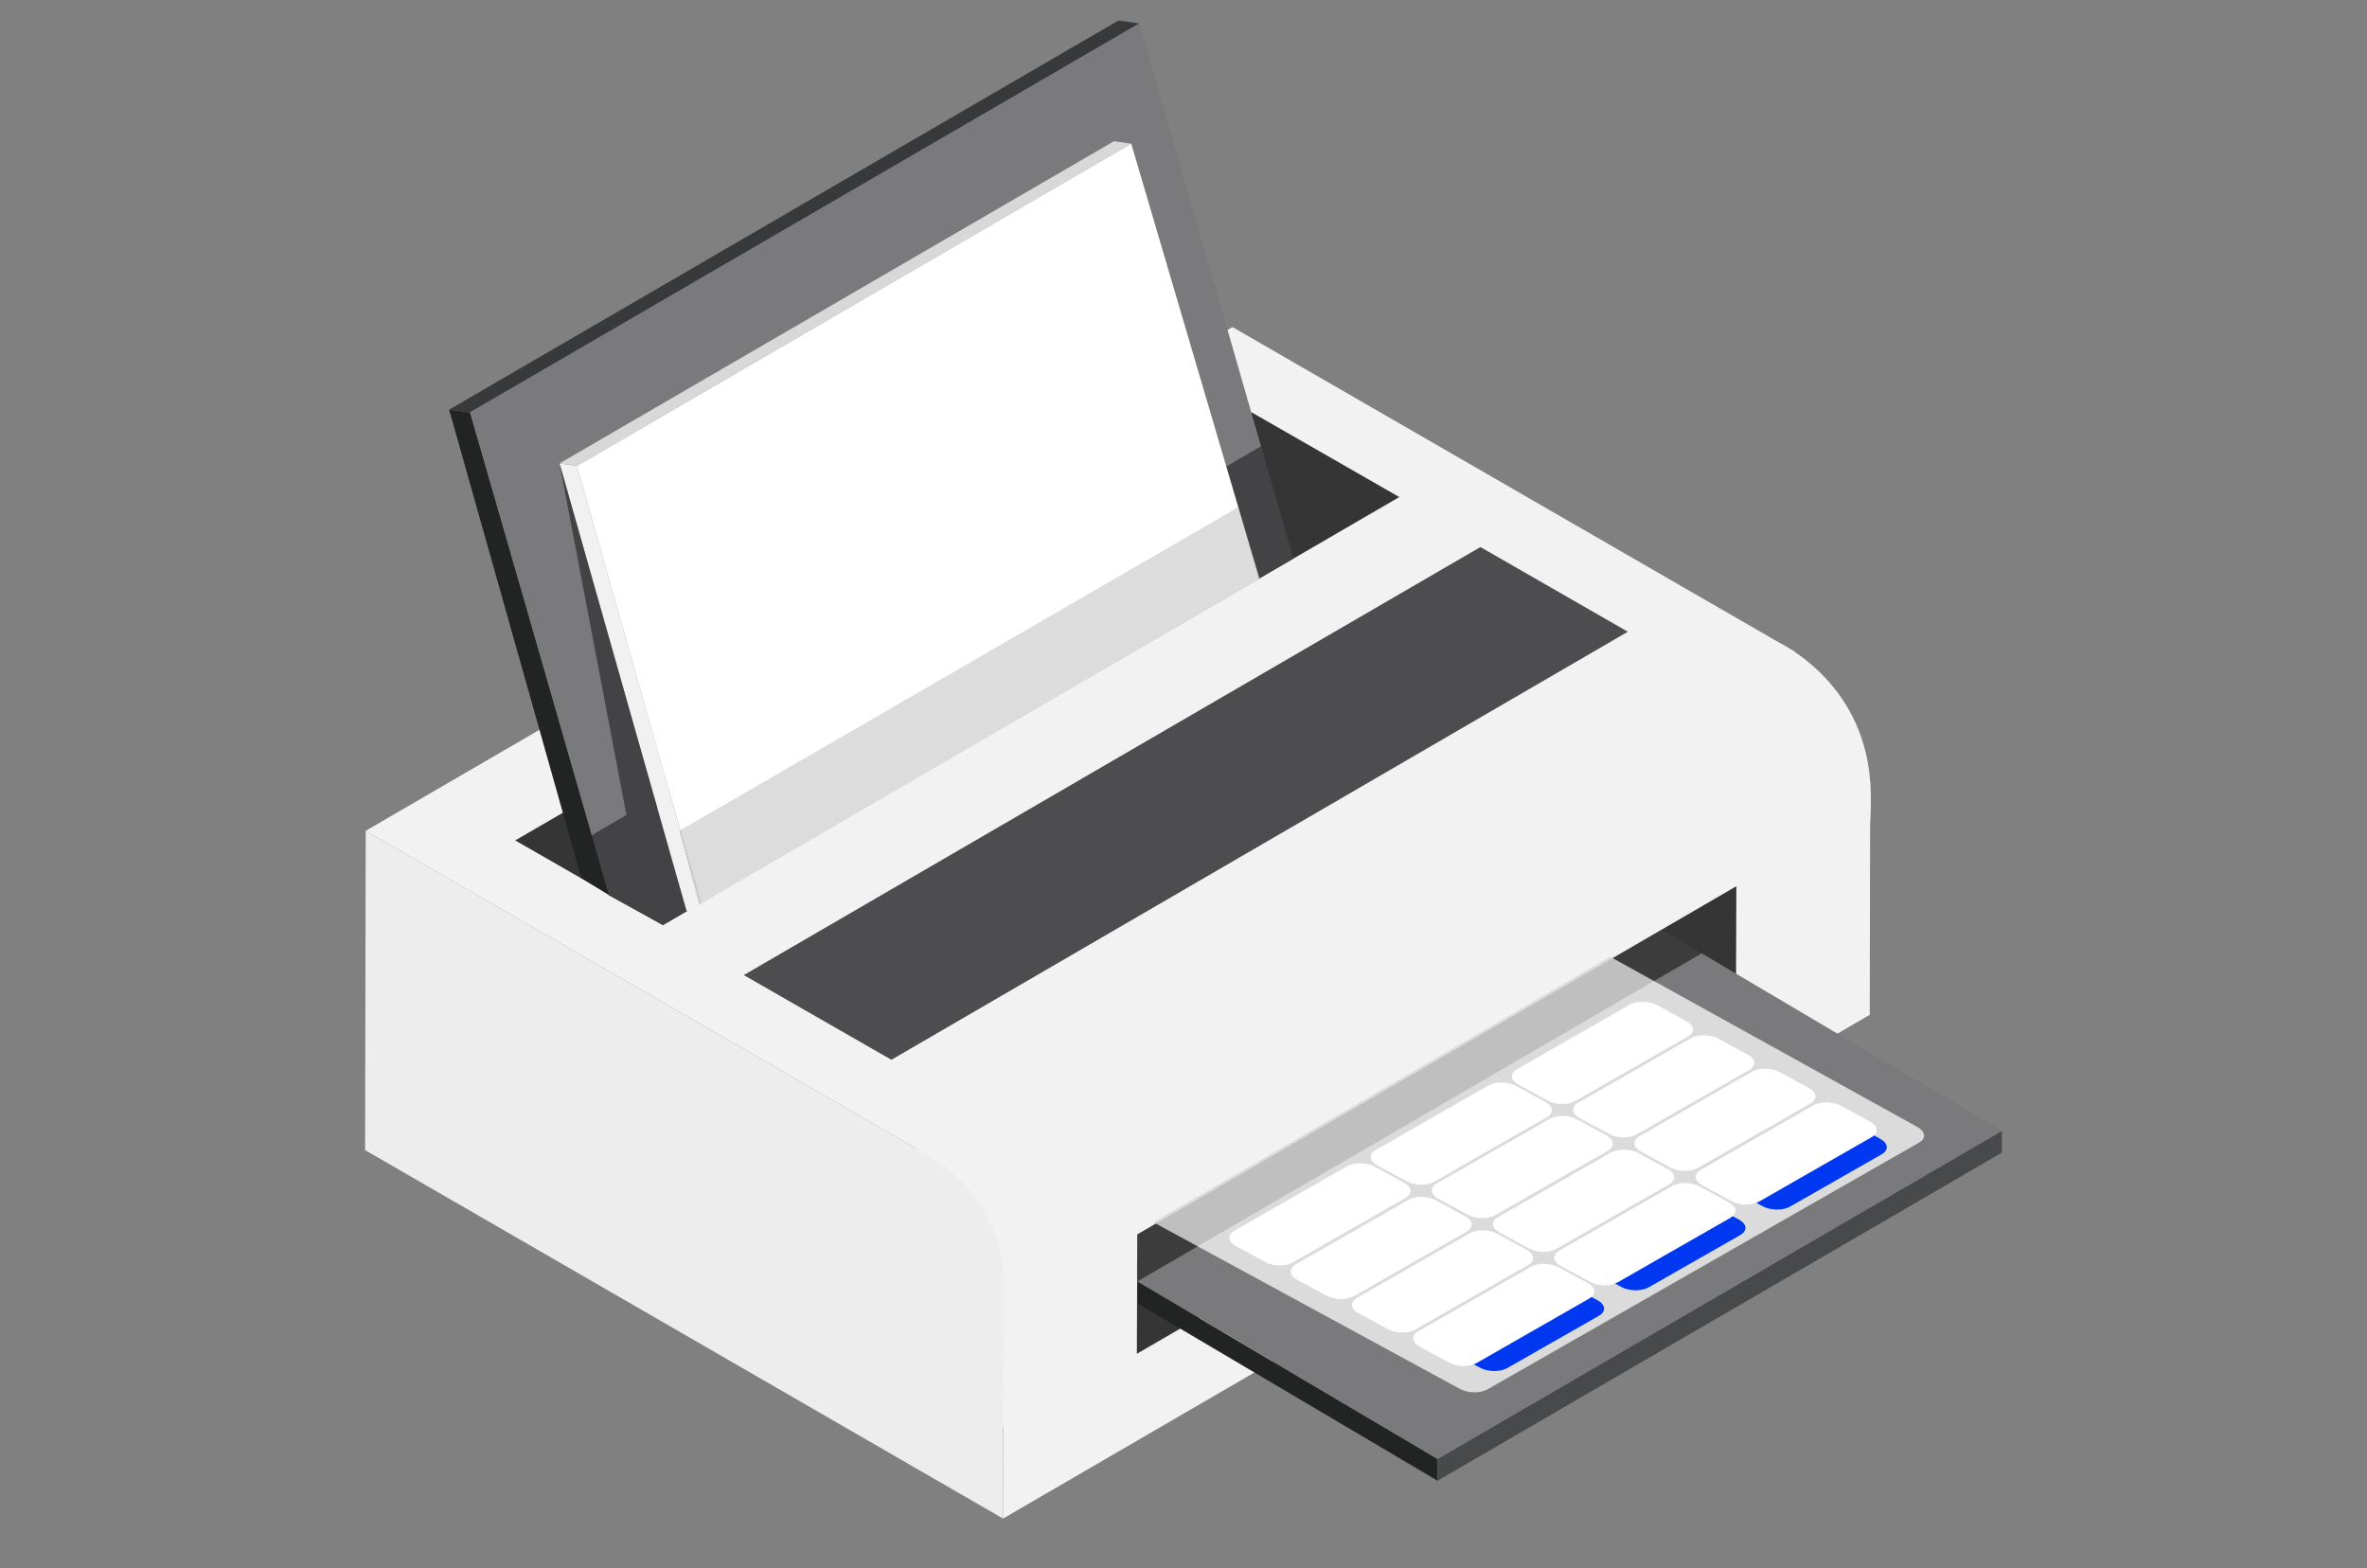 <?xml version="1.0" encoding="utf-8"?>
<!-- Generator: Adobe Illustrator 23.1.1, SVG Export Plug-In . SVG Version: 6.00 Build 0)  -->
<svg version="1.1" id="Object" xmlns="http://www.w3.org/2000/svg" xmlns:xlink="http://www.w3.org/1999/xlink" x="0px" y="0px"
	 viewBox="0 0 1132 750" style="enable-background:new 0 0 1132 750;" xml:space="preserve">
<rect x="0" y="0" width="1132" height="750" fill="#808080" stroke="none"/>
<style type="text/css">
	.st0{fill:#F2F2F2;}
	.st1{fill:#353535;}
	.st2{fill:#EDEDED;}
	.st3{enable-background:new    ;}
	.st4{fill:#222323;}
	.st5{fill:#48494A;}
	.st6{fill:#4D4D4F;}
	.st7{fill:#38393A;}
	.st8{fill:#7A7A7D;}
	.st9{fill-rule:evenodd;clip-rule:evenodd;fill:#DBDBDB;}
	.st10{fill-rule:evenodd;clip-rule:evenodd;fill:#0037F1;}
	.st11{fill-rule:evenodd;clip-rule:evenodd;fill:#FFFFFF;}
	.st12{fill:#434345;}
	.st13{fill:#F1F1F2;}
	.st14{fill:#D8D8D8;}
	.st15{fill:#FFFFFF;}
	.st16{display:none;}
	.st17{display:inline;fill:#FFFFFF;}
	.st18{display:inline;fill:#F1F1F2;}
	.st19{display:inline;}
	.st20{fill:#DBDBDB;}
	.st21{fill:#7F8081;}
	.st22{fill:url(#XMLID_2_);}
	.st23{fill:#6D6E6F;}
	.st24{fill:url(#XMLID_3_);}
	.st25{fill:url(#XMLID_4_);}
	.st26{fill:#A7A7A7;}
	.st27{opacity:0.21;fill:#575759;}
</style>
<g>
	<path class="st0" d="M894.4,373.8C890.9,324.9,850,307,850,307L437.8,549.5l-3,0.6l47.9,140.7l388.7-223.1
		C871.3,467.6,898,422.7,894.4,373.8z"/>
	<g>
		<g>
			<g>
				<polygon class="st0" points="479.7,726.2 894.2,485.3 894.4,373.8 479.9,614.7 				"/>
			</g>
		</g>
		<g>
			<polygon class="st0" points="174.9,397.3 444,552.6 858.5,311.7 589.4,156.4 			"/>
		</g>
		<g>
			<polygon class="st1" points="543.7,647.4 830.2,480.9 830.4,423.8 543.9,590.3 			"/>
		</g>
		<g>
			<path class="st2" d="M444,552.6L174.9,397.3L174.6,550l305.1,176.2l0.2-111.4C480.8,587.1,463.9,564.1,444,552.6z"/>
		</g>
	</g>
	<g>
		<g class="st3">
			<g>
				<polygon class="st4" points="544.2,623.4 687.5,708.1 687.5,697.7 544.2,613 				"/>
			</g>
			<g>
				<polygon class="st5" points="687.5,708.1 957.4,551.2 957.4,540.8 687.5,697.7 				"/>
			</g>
		</g>
	</g>
	<g>
		<g>
			<polygon class="st1" points="246.4,401.9 317,442.4 669.2,237.7 598.6,197.2 			"/>
		</g>
	</g>
	<g>
		<polygon class="st6" points="355.7,466.3 426.3,506.8 778.5,302.1 708,261.6 		"/>
	</g>
	<g>
		<g class="st3">
			<g>
				<polygon class="st4" points="214.8,195.9 278,419.9 291.8,428.4 224.8,197.2 				"/>
			</g>
			<g>
				<polygon class="st7" points="214.8,195.9 224.8,197.2 544.9,11.2 534.9,9.8 				"/>
			</g>
		</g>
	</g>
	<polygon class="st8" points="543.9,612.8 687.5,697.7 957.4,540.8 813.8,455.9 	"/>
	<g id="Page-1_3_">
		<g id="Artboard_3_" transform="translate(-10, -10)">
			<g id="Labels_3_" transform="translate(10, 10)">
				<path class="st9" d="M917.1,539L770,457.5c-12.5,7.5-218.4,127-218.4,127l146.6,79.7c3.9,2.1,9.8,2.2,13.2,0.2l206.4-118
					C921.2,544.5,920.9,541.2,917.1,539z"/>
				<g id="Etiquettes_3_" transform="translate(7, 3)">
					<g id="Blue-etiquettes_3_" transform="translate(4, 0)">
						<path id="Rectangle-Copy-5_3_" class="st10" d="M739,611.2l14,7.6c3.9,2.1,4.2,5.4,0.7,7.4l-43.8,25c-3.5,2-9.4,1.9-13.2-0.2
							l-14-7.6c-3.9-2.1-4.2-5.4-0.7-7.4l43.8-25C729.3,609,735.2,609.1,739,611.2z"/>
						<path id="Rectangle-Copy-6_3_" class="st10" d="M806.6,572.6l14,7.6c3.9,2.1,4.2,5.4,0.7,7.4l-43.8,25
							c-3.5,2-9.4,1.9-13.2-0.2l-14-7.6c-3.9-2.1-4.2-5.4-0.7-7.4l43.8-25C796.8,570.4,802.8,570.5,806.6,572.6z"/>
						<path id="Rectangle-Copy-7_3_" class="st10" d="M874.2,534l14,7.6c3.9,2.1,4.2,5.4,0.7,7.4l-43.8,25c-3.5,2-9.4,1.9-13.2-0.2
							l-14-7.6c-3.9-2.1-4.2-5.4-0.7-7.4l43.8-25C864.4,531.8,870.3,531.9,874.2,534z"/>
					</g>
					<g id="White-etiquettes_3_" transform="translate(0, 7)">
						<g id="Group-Copy-6_3_" transform="translate(0, 126)">
							<path class="st11" d="M785.5,344.7l14,7.6c3.9,2.1,4.2,5.4,0.7,7.4l-53.8,30.8c-3.5,2-9.4,1.9-13.2-0.2l-14-7.6
								c-3.9-2.1-4.2-5.4-0.7-7.4l53.8-30.8C775.7,342.5,781.7,342.6,785.5,344.7z"/>
							<path class="st11" d="M718,383.3l14,7.6c3.9,2.1,4.2,5.4,0.7,7.4l-53.8,30.8c-3.5,2-9.4,1.9-13.2-0.2l-14-7.6
								c-3.9-2.1-4.2-5.4-0.7-7.4l53.8-30.8C708.2,381.1,714.1,381.2,718,383.3z"/>
							<path class="st11" d="M650.4,421.9l14,7.6c3.9,2.1,4.2,5.4,0.7,7.4l-53.8,30.8c-3.5,2-9.4,1.9-13.2-0.2l-14-7.6
								c-3.9-2.1-4.2-5.4-0.7-7.4l53.8-30.8C640.6,419.7,646.5,419.8,650.4,421.9z"/>
						</g>
						<g id="Group-Copy-7_3_" transform="translate(0, 147)">
							<path class="st11" d="M814.8,339.7l14,7.6c3.9,2.1,4.2,5.4,0.7,7.4l-53.8,30.8c-3.5,2-9.4,1.9-13.2-0.2l-14-7.6
								c-3.9-2.1-4.2-5.4-0.7-7.4l53.8-30.8C805,337.5,811,337.6,814.8,339.7z"/>
							<path class="st11" d="M747.2,378.3l14,7.6c3.9,2.1,4.2,5.4,0.7,7.4l-53.8,30.8c-3.5,2-9.4,1.9-13.2-0.2l-14-7.6
								c-3.9-2.1-4.2-5.4-0.7-7.4l53.8-30.8C737.5,376.1,743.4,376.2,747.2,378.3z"/>
							<path class="st11" d="M679.7,417l14,7.6c3.9,2.1,4.2,5.4,0.7,7.4l-53.8,30.8c-3.5,2-9.4,1.9-13.2-0.2l-14-7.6
								c-3.9-2.1-4.2-5.4-0.7-7.4l53.8-30.8C669.9,414.8,675.8,414.9,679.7,417z"/>
						</g>
						<g id="Group-Copy-8_3_" transform="translate(0, 168)">
							<path class="st11" d="M844.1,334.7l14,7.6c3.9,2.1,4.2,5.4,0.7,7.4L805,380.5c-3.5,2-9.4,1.9-13.2-0.2l-14-7.6
								c-3.9-2.1-4.2-5.4-0.7-7.4l53.8-30.8C834.3,332.5,840.3,332.6,844.1,334.7z"/>
							<path class="st11" d="M776.5,373.4l14,7.6c3.9,2.1,4.2,5.4,0.7,7.4l-53.8,30.8c-3.5,2-9.4,1.9-13.2-0.2l-14-7.6
								c-3.9-2.1-4.2-5.4-0.7-7.4l53.8-30.8C766.8,371.2,772.7,371.3,776.5,373.4z"/>
							<path class="st11" d="M709,412l14,7.6c3.9,2.1,4.2,5.4,0.7,7.4l-53.8,30.8c-3.5,2-9.4,1.9-13.2-0.2l-14-7.6
								c-3.9-2.1-4.2-5.4-0.7-7.4l53.8-30.8C699.2,409.8,705.1,409.9,709,412z"/>
						</g>
						<g id="Group-Copy-9_3_" transform="translate(0, 189)">
							<path class="st11" d="M873.4,329.8l14,7.6c3.9,2.1,4.2,5.4,0.7,7.4l-53.8,30.8c-3.5,2-9.4,1.9-13.2-0.2l-14-7.6
								c-3.9-2.1-4.2-5.4-0.7-7.4l53.8-30.8C863.6,327.6,869.6,327.7,873.4,329.8z"/>
							<path class="st11" d="M805.8,368.4l14,7.6c3.9,2.1,4.2,5.4,0.7,7.4l-53.8,30.8c-3.5,2-9.4,1.9-13.2-0.2l-14-7.6
								c-3.9-2.1-4.2-5.4-0.7-7.4l53.8-30.8C796.1,366.2,802,366.3,805.8,368.4z"/>
							<path class="st11" d="M738.3,407l14,7.6c3.9,2.1,4.2,5.4,0.7,7.4l-53.8,30.8c-3.5,2-9.4,1.9-13.2-0.2l-14-7.6
								c-3.9-2.1-4.2-5.4-0.7-7.4l53.8-30.8C728.5,404.8,734.4,404.9,738.3,407z"/>
						</g>
					</g>
				</g>
			</g>
		</g>
	</g>
	<g>
		<polygon class="st8" points="224.8,197.2 283,399.5 603.1,213.5 544.9,11.2 		"/>
		<polygon class="st12" points="283,399.5 291.2,428.2 317,442.4 618.6,267.1 603.1,213.5 		"/>
	</g>
	<g>
		<g class="st3">
			<g>
				<polygon class="st13" points="267.6,221.6 328.4,435.8 335.5,432.8 275.9,222.8 				"/>
			</g>
			<g>
				<polygon class="st14" points="267.6,221.6 275.9,222.8 541,68.7 532.8,67.5 				"/>
			</g>
		</g>
	</g>
	<polygon class="st15" points="275.9,222.8 335.3,432.3 602.3,276.8 541,68.7 	"/>
	<polygon class="st12" points="300.4,394 314.2,386 267.6,221.6 	"/>
	<g class="st16">
		<path class="st17" d="M934.3,534.2l-145.1-86.6L543.3,590.7l144.9,94.2C688.4,684.6,933.9,534,934.3,534.2z"/>
		<path class="st18" d="M934.4,534.1l-144-86.4l-0.3,0.1l143.9,86.3c-1.1,0.6-7,4.1-38.4,23.3c-20.8,12.7-50,30.6-84.5,51.7
			c-51.4,31.5-120.1,73.7-122.9,75.5l-144.3-93.4v-0.6L688.1,685l0.1,0.1l0.1-0.1c0.5-0.4,62.5-38.4,122.7-75.3
			c77.6-47.6,122.6-75,123.4-75.3l0-0.1L934.4,534.1z"/>
		<g class="st19">
			<g id="XMLID_725_">
				<g class="st3">
					<g>
						<polygon class="st20" points="826.4,542.4 831.8,545.4 681.4,632.4 675.8,629 						"/>
					</g>
					<g>
						<polygon class="st20" points="860.3,533.4 865.8,536.3 691.1,638.3 685.5,634.9 						"/>
					</g>
					<g>
						<polygon class="st20" points="869.7,538.5 875.2,541.4 700.9,644.3 695.2,640.8 						"/>
					</g>
				</g>
			</g>
			<g id="XMLID_622_">
				<g id="XMLID_723_">
					<path id="XMLID_724_" class="st21" d="M727.2,538.9c-10.4,9-26.3,14.8-41.4,20.5c-3.4,1.3-6.9,2.6-10.2,3.9
						c-2.1,0.8-4.3,1.7-6.4,2.6c-4.9,2-9.9,4-14.9,5.7c-25.3,8.6-28.5,23.6-28.5,23.7l-0.4,0c0-0.2,3.2-15.3,28.7-23.9
						c5-1.7,10-3.7,14.8-5.7c2.1-0.8,4.3-1.7,6.4-2.6c3.3-1.3,6.8-2.6,10.2-3.9c18.7-7,38.6-14.4,47.7-27.5
						c2.4-3.4,3.1-7.7,1.8-11.1c-1.7-4.4-5.2-11-8.3-14.6c0,0-2.1-2.1-3.5-5.1c-1.2-2.8-2.1-7,0.9-11.1c3.9-5.4,13.3-9.4,28.2-12.1
						l0.1,0.3c-14.7,2.6-24,6.6-27.8,11.9c-3,4-2.1,8.2-0.9,10.9c1.3,3,3.4,5,3.4,5.1c3.2,3.6,6.7,10.2,8.4,14.6
						c1.3,3.5,0.6,7.8-1.8,11.3C732,534.3,729.8,536.7,727.2,538.9z"/>
				</g>
				<g id="XMLID_721_">
					<polygon id="XMLID_722_" class="st21" points="643.1,611.3 641.1,612.5 640.7,612.3 642.7,611 					"/>
				</g>
				<g id="XMLID_719_">
					<polygon id="XMLID_720_" class="st21" points="682.4,596.7 682,597 679.9,595.7 680.3,595.4 					"/>
				</g>
				<g id="XMLID_716_">
					<path id="XMLID_717_" class="st21" d="M639.9,613.9l-0.2,0.2l-1.6-1c0,0.1,0,0.2-0.1,0.3c0,0.1-0.1,0.2-0.1,0.2l-0.2-0.2
						c0.1-0.1,0.1-0.3,0.1-0.4c0-0.1,0-0.2-0.1-0.3l0.2-0.1L639.9,613.9z"/>
				</g>
				<g id="XMLID_714_">
					<polygon id="XMLID_715_" class="st21" points="636.6,607.1 634.7,608.4 634.2,608.2 636.2,606.9 					"/>
				</g>
				<g id="XMLID_712_">
					<polygon id="XMLID_713_" class="st21" points="630.2,603 628.2,604.3 627.8,604.1 629.8,602.8 					"/>
				</g>
				<g id="XMLID_710_">
					<polygon id="XMLID_711_" class="st21" points="623.8,599 621.9,600.2 621.5,600 623.4,598.7 					"/>
				</g>
				<g id="XMLID_708_">
					<polygon id="XMLID_709_" class="st21" points="617.5,594.9 615.5,596.2 615.1,596 617.1,594.7 					"/>
				</g>
				<g id="XMLID_706_">
					<polygon id="XMLID_707_" class="st21" points="611.2,590.9 609.3,592.2 608.9,592 610.8,590.7 					"/>
				</g>
				<g id="XMLID_704_">
					<polygon id="XMLID_705_" class="st21" points="604.9,587 603,588.2 602.7,588 604.6,586.7 					"/>
				</g>
				<g id="XMLID_702_">
					<polygon id="XMLID_703_" class="st21" points="598.8,583 596.9,584.3 596.5,584.1 598.4,582.8 					"/>
				</g>
				<g id="XMLID_700_">
					<polygon id="XMLID_701_" class="st21" points="592.6,579.1 590.7,580.4 590.4,580.2 592.2,578.9 					"/>
				</g>
				<g id="XMLID_698_">
					<polygon id="XMLID_699_" class="st21" points="713.9,576.9 713.5,577.2 711.2,575.9 711.7,575.6 					"/>
				</g>
				<g id="XMLID_696_">
					<polygon id="XMLID_697_" class="st21" points="746.9,556.2 746.4,556.4 744.1,555.1 744.6,554.8 					"/>
				</g>
				<g id="XMLID_694_">
					<polygon id="XMLID_695_" class="st21" points="781.5,534.4 781,534.7 778.6,533.4 779,533.1 					"/>
				</g>
				<g id="XMLID_692_">
					<path id="XMLID_693_" class="st21" d="M780.6,492.6c-10,6.2-21.4,10.5-33.2,12.7c-4.5,0.8-9.3,1-14.5,1.1
						c-9.1,0.3-18.4,0.6-24.8,4.9c-3.9,2.6-6.7,6.8-7.3,10.9c-0.9,6.3-2,12-5.9,17.9c-7,10.5-19.3,18.4-34.4,22.4
						c-3.8,1-8.1,1.7-13.7,2.2c-7.1,0.6-14.6,0.8-24,0.5l-0.4,0c-6-0.2-14.1-0.5-17,4.2c-2.2,3.6,4.8,14.5,7,17.3l-0.4,0.1
						c-2.2-2.8-9.3-13.9-7-17.5c3-4.9,11.3-4.6,17.4-4.4l0.4,0c9.4,0.3,16.8,0.2,24-0.5c5.6-0.5,9.9-1.2,13.6-2.1
						c15-3.9,27.1-11.8,34.1-22.2c3.9-5.8,4.9-11.5,5.8-17.8c0.5-3.3,2.7-7.9,7.4-11.1c6.5-4.4,15.9-4.7,25.2-5
						c5.1-0.2,9.9-0.3,14.3-1.1c11.7-2.1,23.1-6.5,32.9-12.6L780.6,492.6z"/>
				</g>
				
					<linearGradient id="XMLID_2_" gradientUnits="userSpaceOnUse" x1="745.305" y1="166.002" x2="745.305" y2="48.895" gradientTransform="matrix(1 1.700000e-03 -1.700000e-03 1 -34.975 443.902)">
					<stop  offset="0" style="stop-color:#009BE3"/>
					<stop  offset="3.928423e-02" style="stop-color:#079CE2"/>
					<stop  offset="0.35" style="stop-color:#37A7DE"/>
					<stop  offset="0.624" style="stop-color:#5AAEDB"/>
					<stop  offset="0.848" style="stop-color:#6FB2D9"/>
					<stop  offset="0.994" style="stop-color:#77B4D8"/>
				</linearGradient>
				<path id="XMLID_691_" class="st22" d="M783.6,494.2c-9.4,5.8-20.9,10.4-33.2,12.6c-12.6,2.3-29.5-0.6-39.5,6
					c-4.3,2.9-6.9,7.3-7.4,11c-0.9,6.1-1.9,11.9-5.9,17.8c-6.7,10-18.6,18.2-34.3,22.3c-9.1,2.4-24.6,3.2-34,2.8
					c-6.6-0.3-22.6-1.8-21.2,5.2c1,4.8,3.5,11.2,8.3,17.3l34.5,21.9l161.6-102.3L783.6,494.2z"/>
				<path id="XMLID_690_" class="st23" d="M608.2,566.5c0.4,0.3,0.4,0.7,0,1c-0.4,0.3-1.1,0.3-1.6,0c-0.4-0.3-0.4-0.7,0-1
					C607.1,566.3,607.8,566.2,608.2,566.5z"/>
				<path id="XMLID_689_" class="st23" d="M685.1,559.1c0.5,0.3,0.5,0.8,0,1.1c-0.5,0.3-1.2,0.3-1.7,0.1c-0.5-0.3-0.5-0.8,0-1.1
					C683.8,558.8,684.6,558.8,685.1,559.1z"/>
				<path id="XMLID_688_" class="st23" d="M723.1,541.9c0.5,0.3,0.5,0.8,0,1.1c-0.5,0.3-1.3,0.4-1.8,0.1c-0.5-0.3-0.5-0.8,0-1.1
					C721.8,541.6,722.6,541.6,723.1,541.9z"/>
				<path id="XMLID_687_" class="st23" d="M728.4,505.3c0.5,0.3,0.5,0.8,0,1.1c-0.5,0.3-1.3,0.4-1.8,0.1c-0.5-0.3-0.5-0.8,0-1.1
					C727,505.1,727.8,505.1,728.4,505.3z"/>
				<path id="XMLID_686_" class="st23" d="M727.8,486.6c0.5,0.3,0.5,0.8,0,1.1c-0.5,0.3-1.3,0.4-1.8,0.1c-0.5-0.3-0.5-0.8,0-1.1
					C726.4,486.4,727.3,486.3,727.8,486.6z"/>
				<g id="XMLID_684_">
					<path id="XMLID_685_" class="st21" d="M721,543.5c-10,6.5-22.8,11.3-35.1,15.8c-3.4,1.3-6.9,2.6-10.2,3.9
						c-2.1,0.8-4.3,1.7-6.4,2.6c-4.9,2-9.8,4-14.9,5.7c-25.3,8.6-28.5,23.6-28.5,23.7l-0.4,0c0-0.2,3.2-15.3,28.7-23.9
						c5-1.7,10-3.7,14.8-5.7c2.1-0.8,4.3-1.7,6.4-2.6c3.3-1.3,6.8-2.6,10.2-3.9c18.7-7,38.6-14.4,47.7-27.5
						c2.4-3.4,3.1-7.7,1.8-11.1c-1.7-4.4-5.2-11-8.3-14.6c0,0-2.1-2.1-3.5-5.1c-1.2-2.8-2.1-7,0.9-11.1c3.9-5.4,13.3-9.4,28.2-12.1
						l0.1,0.3c-14.7,2.6-24,6.6-27.8,11.9c-3,4-2.1,8.2-0.9,10.9c1.3,3,3.4,5,3.4,5.1c3.2,3.6,6.7,10.2,8.4,14.6
						c1.3,3.5,0.6,7.8-1.8,11.3C730.7,536.2,726.3,540.1,721,543.5z"/>
				</g>
				<g id="XMLID_682_">
					<polygon id="XMLID_683_" class="st21" points="816.1,509.4 649.1,614.8 590.4,577.5 590,577.7 649.1,615.3 816.6,509.7 					
						"/>
				</g>
				<g id="XMLID_680_">
					<polygon id="XMLID_681_" class="st21" points="643.1,611.3 641.1,612.5 640.7,612.3 642.7,611 					"/>
				</g>
				<g id="XMLID_678_">
					<polygon id="XMLID_679_" class="st21" points="682.4,596.7 682,597 679.9,595.7 680.3,595.4 					"/>
				</g>
				<g id="XMLID_676_">
					<polygon id="XMLID_677_" class="st21" points="636.6,607.1 634.7,608.4 634.2,608.2 636.2,606.9 					"/>
				</g>
				<g id="XMLID_674_">
					<polygon id="XMLID_675_" class="st21" points="630.2,603 628.2,604.3 627.8,604.1 629.8,602.8 					"/>
				</g>
				<g id="XMLID_672_">
					<polygon id="XMLID_673_" class="st21" points="623.8,599 621.9,600.2 621.5,600 623.4,598.7 					"/>
				</g>
				<g id="XMLID_670_">
					<polygon id="XMLID_671_" class="st21" points="617.5,594.9 615.5,596.2 615.1,596 617.1,594.7 					"/>
				</g>
				<g id="XMLID_668_">
					<polygon id="XMLID_669_" class="st21" points="611.2,590.9 609.3,592.2 608.9,592 610.8,590.7 					"/>
				</g>
				<g id="XMLID_666_">
					<polygon id="XMLID_667_" class="st21" points="604.9,587 603,588.2 602.7,588 604.6,586.7 					"/>
				</g>
				<g id="XMLID_664_">
					<polygon id="XMLID_665_" class="st21" points="598.8,583 596.9,584.3 596.5,584.1 598.4,582.8 					"/>
				</g>
				<g id="XMLID_662_">
					<polygon id="XMLID_663_" class="st21" points="592.6,579.1 590.7,580.4 590.4,580.2 592.2,578.9 					"/>
				</g>
				<g id="XMLID_660_">
					<polygon id="XMLID_661_" class="st21" points="713.9,576.9 713.5,577.2 711.2,575.9 711.7,575.6 					"/>
				</g>
				<g id="XMLID_658_">
					<polygon id="XMLID_659_" class="st21" points="746.9,556.2 746.4,556.4 744.1,555.1 744.6,554.8 					"/>
				</g>
				<g id="XMLID_656_">
					<polygon id="XMLID_657_" class="st21" points="781.5,534.4 781,534.7 778.6,533.4 779,533.1 					"/>
				</g>
				<g id="XMLID_654_">
					<path id="XMLID_655_" class="st21" d="M780.6,492.6c-10,6.2-21.4,10.5-33.2,12.7c-4.5,0.8-9.3,1-14.4,1.1
						c-9.1,0.3-18.4,0.6-24.8,4.9c-3.9,2.6-6.7,6.8-7.3,10.9c-0.9,6.3-2,12-5.9,17.9c-7,10.5-19.3,18.4-34.4,22.4
						c-3.8,1-8.1,1.7-13.7,2.2c-7.1,0.6-14.6,0.8-24,0.5l-0.4,0c-6-0.2-14.1-0.5-17,4.2c-2.2,3.6,4.8,14.5,7,17.3l-0.4,0.1
						c-2.2-2.8-9.3-13.9-7-17.5c3-4.9,11.3-4.6,17.4-4.4l0.4,0c9.4,0.3,16.8,0.2,24-0.5c5.6-0.5,9.9-1.2,13.6-2.1
						c15-3.9,27.1-11.8,34.1-22.2c3.9-5.8,4.9-11.5,5.8-17.8c0.5-3.3,2.6-7.9,7.4-11.1c6.5-4.4,15.9-4.7,25.2-5
						c5.1-0.2,9.9-0.3,14.3-1.1c11.7-2.1,23.1-6.5,32.9-12.6L780.6,492.6z"/>
				</g>
				<path id="XMLID_653_" class="st23" d="M608.2,566.5c0.4,0.3,0.4,0.7,0,1c-0.4,0.3-1.1,0.3-1.6,0c-0.4-0.3-0.4-0.7,0-1
					C607.1,566.3,607.8,566.2,608.2,566.5z"/>
				<path id="XMLID_652_" class="st23" d="M685.1,559.1c0.5,0.3,0.5,0.8,0,1.1c-0.5,0.3-1.2,0.3-1.7,0.1c-0.5-0.3-0.5-0.8,0-1.1
					C683.8,558.8,684.6,558.8,685.1,559.1z"/>
				<path id="XMLID_651_" class="st23" d="M723.1,541.9c0.5,0.3,0.5,0.8,0,1.1c-0.5,0.3-1.3,0.4-1.8,0.1c-0.5-0.3-0.5-0.8,0-1.1
					C721.8,541.6,722.6,541.6,723.1,541.9z"/>
				<path id="XMLID_650_" class="st23" d="M728.4,505.3c0.5,0.3,0.5,0.8,0,1.1c-0.5,0.3-1.3,0.4-1.8,0.1c-0.5-0.3-0.5-0.8,0-1.1
					C727,505.1,727.8,505.1,728.4,505.3z"/>
				<path id="XMLID_649_" class="st23" d="M727.8,486.6c0.5,0.3,0.5,0.8,0,1.1c-0.5,0.3-1.3,0.4-1.8,0.1c-0.5-0.3-0.5-0.8,0-1.1
					C726.4,486.4,727.3,486.3,727.8,486.6z"/>
				
					<linearGradient id="XMLID_3_" gradientUnits="userSpaceOnUse" x1="663.428" y1="99.712" x2="846.18" y2="99.712" gradientTransform="matrix(1 1.700000e-03 -1.700000e-03 1 -34.975 443.902)">
					<stop  offset="0" style="stop-color:#EF833A"/>
					<stop  offset="0.146" style="stop-color:#EC7E4A"/>
					<stop  offset="0.508" style="stop-color:#E5736D"/>
					<stop  offset="0.806" style="stop-color:#E16C82"/>
					<stop  offset="1" style="stop-color:#E06A8A"/>
				</linearGradient>
				<path id="XMLID_648_" class="st24" d="M628.2,596.7c0,0,2.9-15.2,28.7-23.8c7.2-2.4,14.2-5.5,21.3-8.2
					c21.8-8.5,46.6-15.7,58.2-31.8c4.2-5.8,3.5-11.8,0.5-17.3c-4.8-8.9-17.4-17.4-7.4-27.7c5.4-5.6,16.5-7.7,26.1-8.5l55.6,28.8
					L649.8,610.4L628.2,596.7z"/>
				
					<linearGradient id="XMLID_4_" gradientUnits="userSpaceOnUse" x1="663.428" y1="100.103" x2="847.711" y2="100.103" gradientTransform="matrix(1 1.700000e-03 -1.700000e-03 1 -34.975 443.902)">
					<stop  offset="0" style="stop-color:#EF833A"/>
					<stop  offset="0.347" style="stop-color:#EA7B53"/>
					<stop  offset="1" style="stop-color:#E06A8A"/>
				</linearGradient>
				<path id="XMLID_647_" class="st25" d="M628.2,596.7c0,0,2.9-15.2,28.7-23.8c7.2-2.4,14.2-5.5,21.3-8.2
					c21.8-8.5,46.6-15.7,58.2-31.8c4.2-5.8,3.5-11.8,0.5-17.3c-4.8-8.9-17.4-17.4-7.4-27.7c5.4-5.6,16.5-7.7,26.1-8.5l57.1,29.6
					L651,611.2L628.2,596.7z"/>
				<polygon id="XMLID_646_" class="st26" points="668.5,612.5 657.1,619.6 652.6,616.8 663.9,609.7 				"/>
				<polygon id="XMLID_645_" class="st26" points="693.8,596.7 682,604.1 677.4,601.2 689.2,593.8 				"/>
				<polygon id="XMLID_644_" class="st26" points="725.9,576.7 713.5,584.4 708.7,581.5 721,573.8 				"/>
				<polygon id="XMLID_643_" class="st26" points="759.1,556 746.2,564.1 741.1,561.2 754,553.1 				"/>
				<polygon id="XMLID_642_" class="st26" points="794.1,534.2 780.5,542.6 775.3,539.8 788.8,531.3 				"/>
				<polygon id="XMLID_641_" class="st26" points="831.5,510.8 817.2,519.7 811.7,516.9 825.9,507.9 				"/>
				<g id="XMLID_638_">
					<path id="XMLID_640_" class="st15" d="M647.2,573.7c0.8,0.5,0.8,1.3,0,1.8c-0.8,0.5-2,0.5-2.8,0.1c-0.8-0.5-0.8-1.3,0-1.8
						C645.2,573.3,646.5,573.2,647.2,573.7z"/>
					<path id="XMLID_639_" class="st23" d="M646.8,574c0.5,0.3,0.5,0.9,0,1.2c-0.5,0.4-1.4,0.4-1.9,0c-0.5-0.3-0.5-0.9,0-1.2
						C645.4,573.7,646.3,573.6,646.8,574z"/>
				</g>
				<g id="XMLID_635_">
					<path id="XMLID_637_" class="st15" d="M685.7,558.7c0.8,0.5,0.8,1.3,0,1.8c-0.8,0.5-2.1,0.6-2.9,0.1c-0.8-0.5-0.8-1.3,0-1.8
						C683.5,558.3,684.8,558.2,685.7,558.7z"/>
					<path id="XMLID_636_" class="st23" d="M685.2,559c0.6,0.3,0.6,0.9,0,1.3c-0.6,0.4-1.5,0.4-2,0.1c-0.6-0.3-0.6-0.9,0-1.3
						C683.7,558.7,684.7,558.7,685.2,559z"/>
				</g>
				<g id="XMLID_632_">
					<path id="XMLID_634_" class="st15" d="M723.8,541.5c0.9,0.5,0.9,1.3,0,1.9c-0.8,0.5-2.2,0.6-3.1,0.1c-0.8-0.5-0.8-1.3,0-1.9
						C721.5,541,722.9,541,723.8,541.5z"/>
					<path id="XMLID_633_" class="st23" d="M723.3,541.8c0.6,0.3,0.6,0.9,0,1.3c-0.6,0.4-1.6,0.4-2.2,0.1c-0.6-0.3-0.6-0.9,0-1.3
						C721.7,541.5,722.7,541.4,723.3,541.8z"/>
				</g>
				<g id="XMLID_629_">
					<path id="XMLID_631_" class="st15" d="M729,504.9c0.9,0.5,0.9,1.3,0,1.9c-0.9,0.6-2.2,0.7-3.1,0.2c-0.9-0.5-0.9-1.3,0-1.9
						C726.7,504.5,728.1,504.4,729,504.9z"/>
					<path id="XMLID_630_" class="st23" d="M728.5,505.2c0.6,0.3,0.6,0.9,0,1.3c-0.6,0.4-1.6,0.5-2.2,0.1c-0.6-0.3-0.6-0.9,0-1.3
						C726.9,505,727.9,504.9,728.5,505.2z"/>
				</g>
				<g id="XMLID_626_">
					<path id="XMLID_628_" class="st15" d="M728.4,486.1c0.9,0.5,0.9,1.3,0,1.9c-0.9,0.6-2.2,0.7-3.1,0.2c-0.9-0.5-0.9-1.3,0-1.9
						C726.1,485.8,727.5,485.7,728.4,486.1z"/>
					<path id="XMLID_627_" class="st23" d="M727.9,486.4c0.6,0.3,0.6,0.9,0,1.3c-0.6,0.4-1.6,0.5-2.2,0.2c-0.6-0.3-0.6-0.9,0-1.3
						C726.4,486.2,727.3,486.1,727.9,486.4z"/>
				</g>
				<g id="XMLID_623_">
					<path id="XMLID_625_" class="st15" d="M608.2,566c0.7,0.5,0.7,1.2,0,1.7c-0.7,0.5-1.9,0.5-2.6,0.1c-0.7-0.5-0.7-1.2,0-1.7
						C606.3,565.6,607.5,565.5,608.2,566z"/>
					<path id="XMLID_624_" class="st23" d="M607.8,566.3c0.5,0.3,0.5,0.9,0,1.2c-0.5,0.3-1.3,0.4-1.8,0c-0.5-0.3-0.5-0.9,0-1.2
						C606.5,566,607.3,565.9,607.8,566.3z"/>
				</g>
			</g>
		</g>
	</g>
	<polyline class="st27" points="543.9,590.3 543.7,612.7 543.9,612.8 813.8,455.9 794.6,444.6 	"/>
	<polygon class="st27" points="324.9,397.3 334.4,432.7 603.2,276.3 592.1,242.6 	"/>
</g>
</svg>
